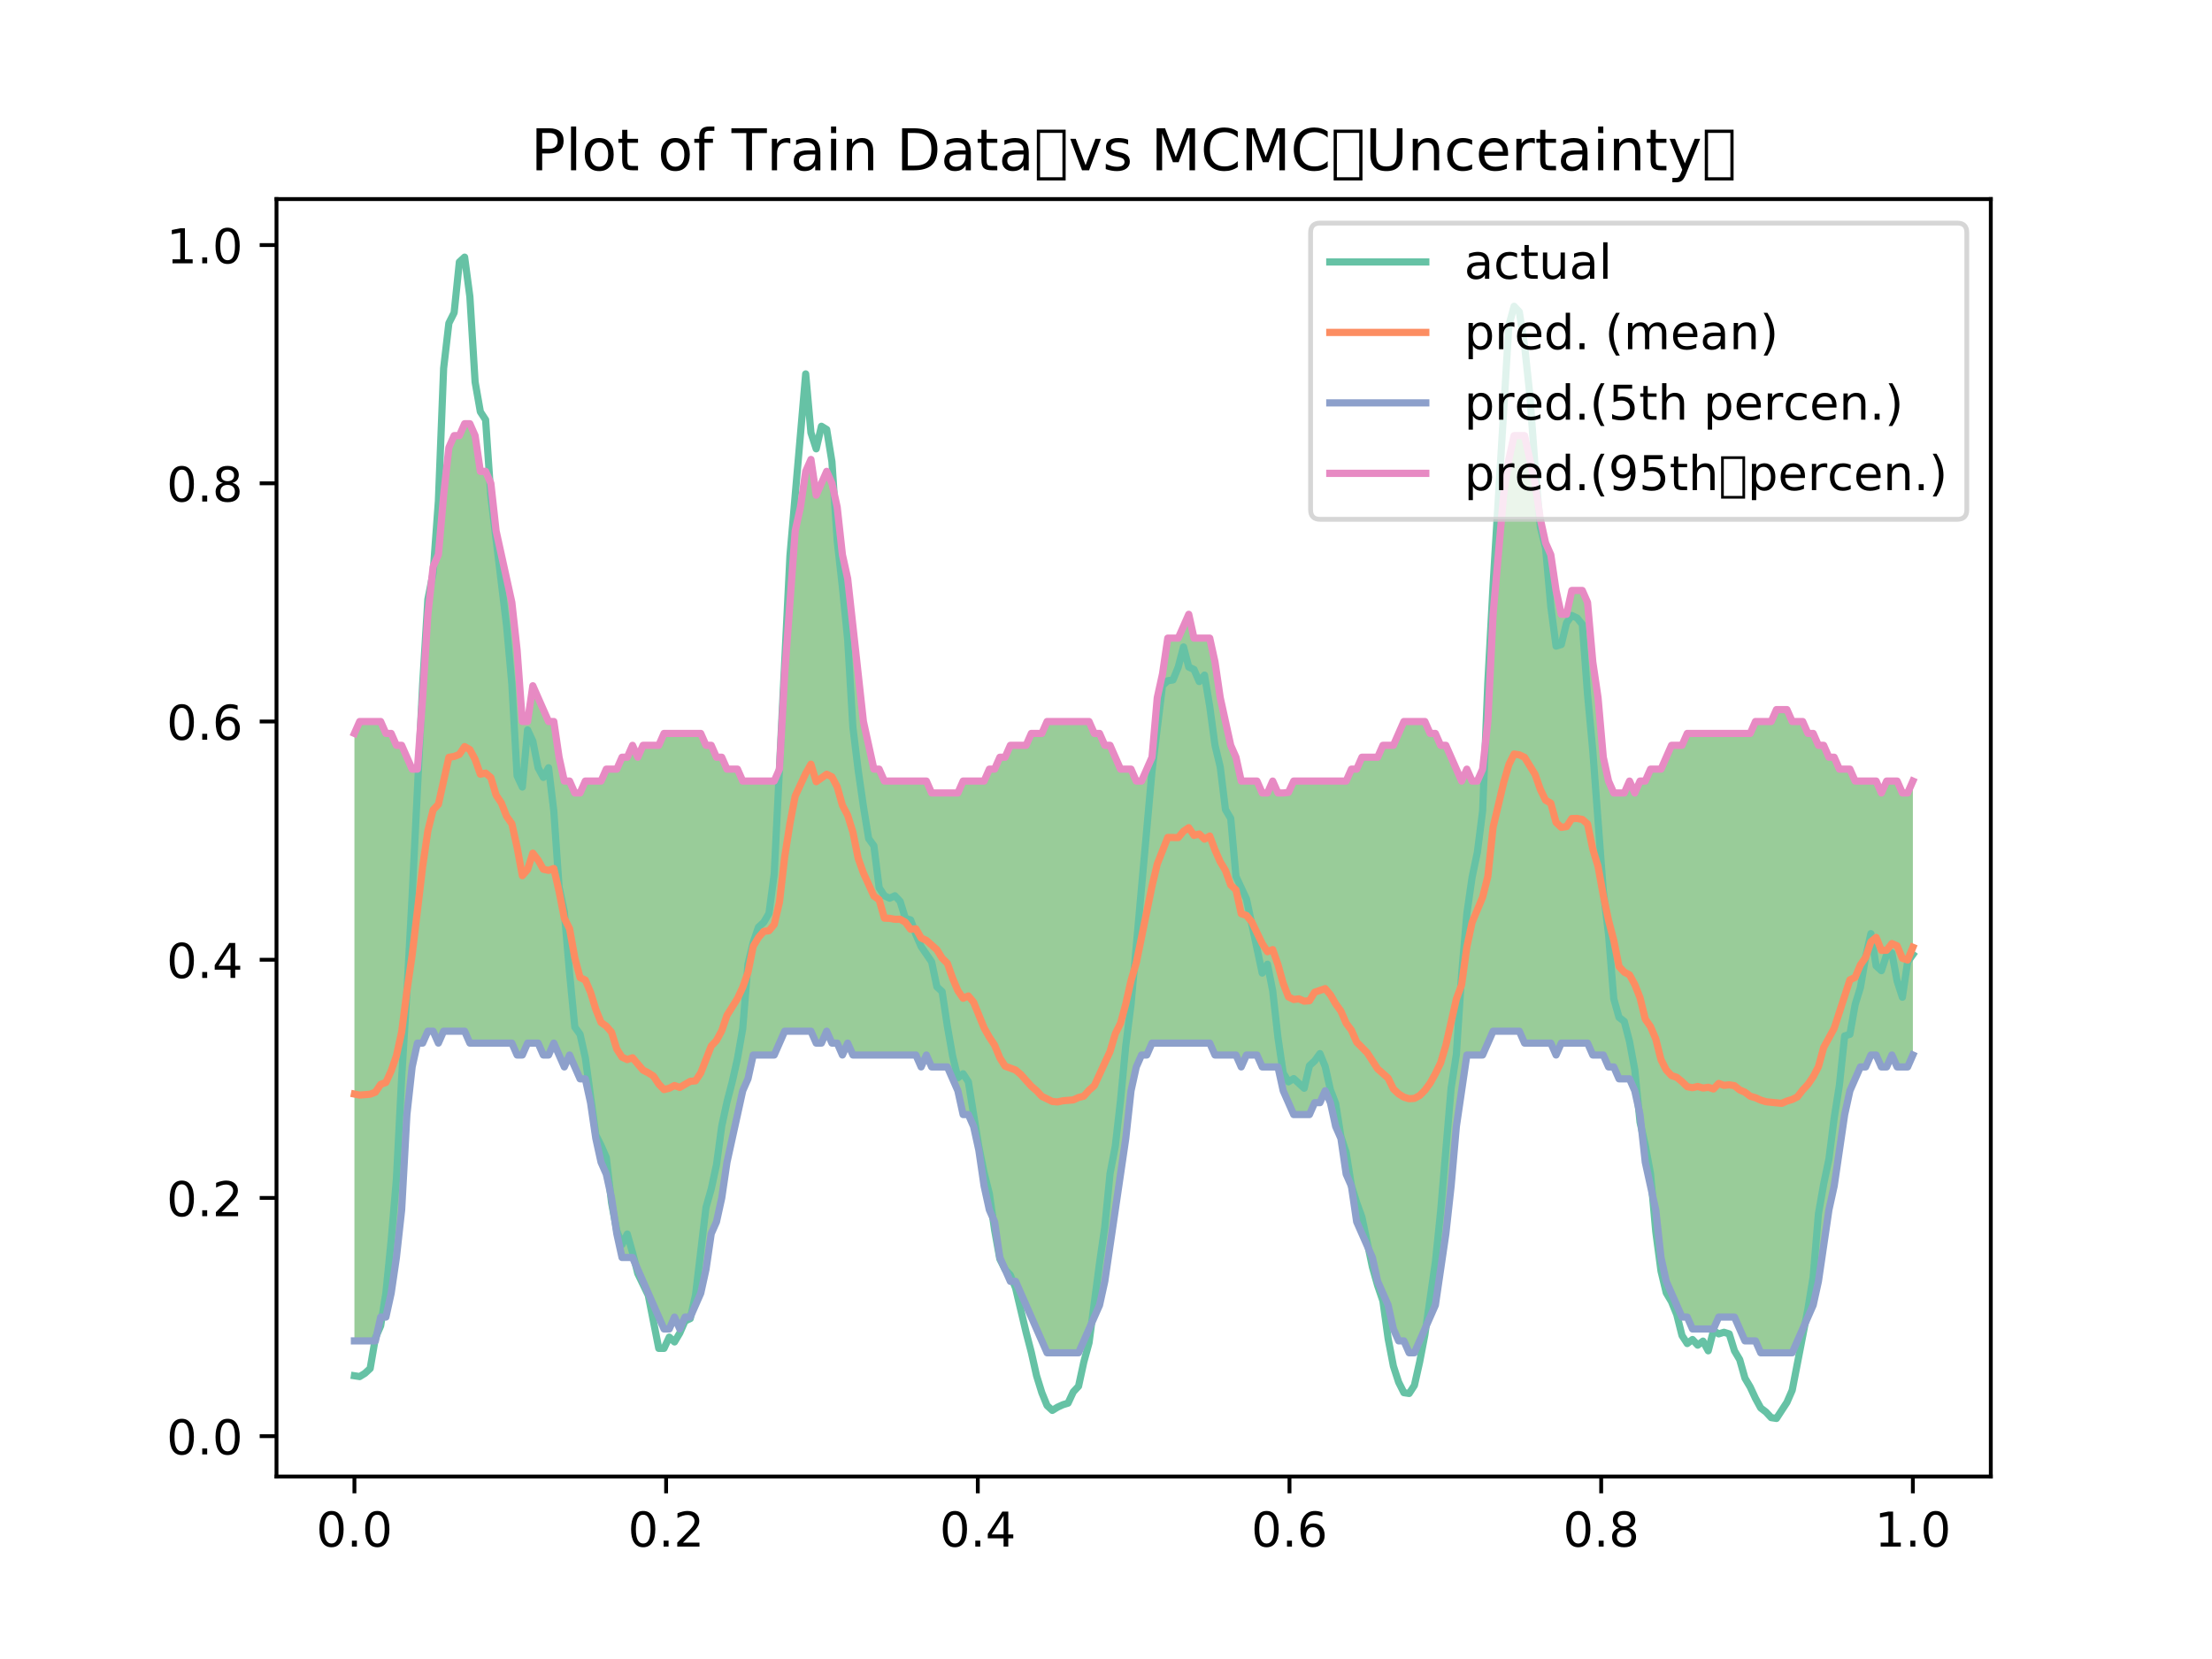 <?xml version="1.0" encoding="utf-8" standalone="no"?>
<!DOCTYPE svg PUBLIC "-//W3C//DTD SVG 1.1//EN"
  "http://www.w3.org/Graphics/SVG/1.1/DTD/svg11.dtd">
<!-- Created with matplotlib (http://matplotlib.org/) -->
<svg height="345.6pt" version="1.1" viewBox="0 0 460.8 345.6" width="460.8pt" xmlns="http://www.w3.org/2000/svg" xmlns:xlink="http://www.w3.org/1999/xlink">
 <defs>
  <style type="text/css">
*{stroke-linecap:butt;stroke-linejoin:round;}
  </style>
 </defs>
 <g id="figure_1">
  <g id="patch_1">
   <path d="M 0 345.6 
L 460.8 345.6 
L 460.8 0 
L 0 0 
z
" style="fill:#ffffff;"/>
  </g>
  <g id="axes_1">
   <g id="patch_2">
    <path d="M 57.6 307.584 
L 414.72 307.584 
L 414.72 41.472 
L 57.6 41.472 
z
" style="fill:#ffffff;"/>
   </g>
   <g id="PolyCollection_1">
    <path clip-path="url(#p6498eb6064)" d="M 73.833 152.784 
L 73.833 279.329 
L 74.926 279.329 
L 76.019 279.329 
L 77.112 279.329 
L 78.205 279.329 
L 79.298 274.366 
L 80.391 274.366 
L 81.485 269.404 
L 82.578 261.96 
L 83.671 252.035 
L 84.764 232.184 
L 85.857 222.259 
L 86.95 217.297 
L 88.043 217.297 
L 89.136 214.816 
L 90.229 214.816 
L 91.323 217.297 
L 92.416 214.816 
L 93.509 214.816 
L 94.602 214.816 
L 95.695 214.816 
L 96.788 214.816 
L 97.881 217.297 
L 98.974 217.297 
L 100.067 217.297 
L 101.161 217.297 
L 102.254 217.297 
L 103.347 217.297 
L 104.44 217.297 
L 105.533 217.297 
L 106.626 217.297 
L 107.719 219.778 
L 108.812 219.778 
L 109.905 217.297 
L 110.999 217.297 
L 112.092 217.297 
L 113.185 219.778 
L 114.278 219.778 
L 115.371 217.297 
L 116.464 219.778 
L 117.557 222.259 
L 118.65 219.778 
L 119.743 222.259 
L 120.837 224.741 
L 121.93 224.741 
L 123.023 229.703 
L 124.116 237.147 
L 125.209 242.11 
L 126.302 244.591 
L 127.395 249.553 
L 128.488 256.997 
L 129.581 261.96 
L 130.675 261.96 
L 131.768 261.96 
L 132.861 264.441 
L 133.954 266.922 
L 135.047 269.404 
L 136.14 271.885 
L 137.233 274.366 
L 138.326 276.847 
L 139.42 276.847 
L 140.513 274.366 
L 141.606 276.847 
L 142.699 274.366 
L 143.792 274.366 
L 144.885 271.885 
L 145.978 269.404 
L 147.071 264.441 
L 148.164 256.997 
L 149.258 254.516 
L 150.351 249.553 
L 151.444 242.11 
L 152.537 237.147 
L 153.63 232.184 
L 154.723 227.222 
L 155.816 224.741 
L 156.909 219.778 
L 158.002 219.778 
L 159.096 219.778 
L 160.189 219.778 
L 161.282 219.778 
L 162.375 217.297 
L 163.468 214.816 
L 164.561 214.816 
L 165.654 214.816 
L 166.747 214.816 
L 167.84 214.816 
L 168.934 214.816 
L 170.027 217.297 
L 171.12 217.297 
L 172.213 214.816 
L 173.306 217.297 
L 174.399 217.297 
L 175.492 219.778 
L 176.585 217.297 
L 177.678 219.778 
L 178.772 219.778 
L 179.865 219.778 
L 180.958 219.778 
L 182.051 219.778 
L 183.144 219.778 
L 184.237 219.778 
L 185.33 219.778 
L 186.423 219.778 
L 187.516 219.778 
L 188.61 219.778 
L 189.703 219.778 
L 190.796 219.778 
L 191.889 222.259 
L 192.982 219.778 
L 194.075 222.259 
L 195.168 222.259 
L 196.261 222.259 
L 197.354 222.259 
L 198.448 224.741 
L 199.541 227.222 
L 200.634 232.184 
L 201.727 232.184 
L 202.82 234.666 
L 203.913 239.628 
L 205.006 247.072 
L 206.099 252.035 
L 207.193 254.516 
L 208.286 261.96 
L 209.379 264.441 
L 210.472 266.922 
L 211.565 266.922 
L 212.658 269.404 
L 213.751 271.885 
L 214.844 274.366 
L 215.937 276.847 
L 217.031 279.329 
L 218.124 281.81 
L 219.217 281.81 
L 220.31 281.81 
L 221.403 281.81 
L 222.496 281.81 
L 223.589 281.81 
L 224.682 281.81 
L 225.775 279.329 
L 226.869 276.847 
L 227.962 274.366 
L 229.055 271.885 
L 230.148 266.922 
L 231.241 259.478 
L 232.334 252.035 
L 233.427 244.591 
L 234.52 237.147 
L 235.613 227.222 
L 236.707 222.259 
L 237.8 219.778 
L 238.893 219.778 
L 239.986 217.297 
L 241.079 217.297 
L 242.172 217.297 
L 243.265 217.297 
L 244.358 217.297 
L 245.451 217.297 
L 246.545 217.297 
L 247.638 217.297 
L 248.731 217.297 
L 249.824 217.297 
L 250.917 217.297 
L 252.01 217.297 
L 253.103 219.778 
L 254.196 219.778 
L 255.289 219.778 
L 256.383 219.778 
L 257.476 219.778 
L 258.569 222.259 
L 259.662 219.778 
L 260.755 219.778 
L 261.848 219.778 
L 262.941 222.259 
L 264.034 222.259 
L 265.127 222.259 
L 266.221 222.259 
L 267.314 227.222 
L 268.407 229.703 
L 269.5 232.184 
L 270.593 232.184 
L 271.686 232.184 
L 272.779 232.184 
L 273.872 229.703 
L 274.966 229.703 
L 276.059 227.222 
L 277.152 229.703 
L 278.245 234.666 
L 279.338 237.147 
L 280.431 244.591 
L 281.524 247.072 
L 282.617 254.516 
L 283.71 256.997 
L 284.804 259.478 
L 285.897 261.96 
L 286.99 266.922 
L 288.083 269.404 
L 289.176 271.885 
L 290.269 276.847 
L 291.362 279.329 
L 292.455 279.329 
L 293.548 281.81 
L 294.642 281.81 
L 295.735 279.329 
L 296.828 276.847 
L 297.921 274.366 
L 299.014 271.885 
L 300.107 264.441 
L 301.2 256.997 
L 302.293 247.072 
L 303.386 234.666 
L 304.48 227.222 
L 305.573 219.778 
L 306.666 219.778 
L 307.759 219.778 
L 308.852 219.778 
L 309.945 217.297 
L 311.038 214.816 
L 312.131 214.816 
L 313.224 214.816 
L 314.318 214.816 
L 315.411 214.816 
L 316.504 214.816 
L 317.597 217.297 
L 318.69 217.297 
L 319.783 217.297 
L 320.876 217.297 
L 321.969 217.297 
L 323.062 217.297 
L 324.156 219.778 
L 325.249 217.297 
L 326.342 217.297 
L 327.435 217.297 
L 328.528 217.297 
L 329.621 217.297 
L 330.714 217.297 
L 331.807 219.778 
L 332.9 219.778 
L 333.994 219.778 
L 335.087 222.259 
L 336.18 222.259 
L 337.273 224.741 
L 338.366 224.741 
L 339.459 224.741 
L 340.552 227.222 
L 341.645 232.184 
L 342.739 242.11 
L 343.832 247.072 
L 344.925 252.035 
L 346.018 261.96 
L 347.111 266.922 
L 348.204 269.404 
L 349.297 271.885 
L 350.39 274.366 
L 351.483 274.366 
L 352.577 276.847 
L 353.67 276.847 
L 354.763 276.847 
L 355.856 276.847 
L 356.949 276.847 
L 358.042 274.366 
L 359.135 274.366 
L 360.228 274.366 
L 361.321 274.366 
L 362.415 276.847 
L 363.508 279.329 
L 364.601 279.329 
L 365.694 279.329 
L 366.787 281.81 
L 367.88 281.81 
L 368.973 281.81 
L 370.066 281.81 
L 371.159 281.81 
L 372.253 281.81 
L 373.346 281.81 
L 374.439 279.329 
L 375.532 276.847 
L 376.625 274.366 
L 377.718 271.885 
L 378.811 266.922 
L 379.904 259.478 
L 380.997 252.035 
L 382.091 247.072 
L 383.184 239.628 
L 384.277 232.184 
L 385.37 227.222 
L 386.463 224.741 
L 387.556 222.259 
L 388.649 222.259 
L 389.742 219.778 
L 390.835 219.778 
L 391.929 222.259 
L 393.022 222.259 
L 394.115 219.778 
L 395.208 222.259 
L 396.301 222.259 
L 397.394 222.259 
L 398.487 219.778 
L 398.487 162.709 
L 398.487 162.709 
L 397.394 165.19 
L 396.301 165.19 
L 395.208 162.709 
L 394.115 162.709 
L 393.022 162.709 
L 391.929 165.19 
L 390.835 162.709 
L 389.742 162.709 
L 388.649 162.709 
L 387.556 162.709 
L 386.463 162.709 
L 385.37 160.228 
L 384.277 160.228 
L 383.184 160.228 
L 382.091 157.746 
L 380.997 157.746 
L 379.904 155.265 
L 378.811 155.265 
L 377.718 152.784 
L 376.625 152.784 
L 375.532 150.302 
L 374.439 150.302 
L 373.346 150.302 
L 372.253 147.821 
L 371.159 147.821 
L 370.066 147.821 
L 368.973 150.302 
L 367.88 150.302 
L 366.787 150.302 
L 365.694 150.302 
L 364.601 152.784 
L 363.508 152.784 
L 362.415 152.784 
L 361.321 152.784 
L 360.228 152.784 
L 359.135 152.784 
L 358.042 152.784 
L 356.949 152.784 
L 355.856 152.784 
L 354.763 152.784 
L 353.67 152.784 
L 352.577 152.784 
L 351.483 152.784 
L 350.39 155.265 
L 349.297 155.265 
L 348.204 155.265 
L 347.111 157.746 
L 346.018 160.228 
L 344.925 160.228 
L 343.832 160.228 
L 342.739 162.709 
L 341.645 162.709 
L 340.552 165.19 
L 339.459 162.709 
L 338.366 165.19 
L 337.273 165.19 
L 336.18 165.19 
L 335.087 162.709 
L 333.994 157.746 
L 332.9 145.34 
L 331.807 137.896 
L 330.714 125.49 
L 329.621 123.008 
L 328.528 123.008 
L 327.435 123.008 
L 326.342 127.971 
L 325.249 127.971 
L 324.156 123.008 
L 323.062 115.565 
L 321.969 113.083 
L 320.876 108.121 
L 319.783 100.677 
L 318.69 95.714 
L 317.597 90.752 
L 316.504 90.752 
L 315.411 90.752 
L 314.318 95.714 
L 313.224 103.158 
L 312.131 115.565 
L 311.038 127.971 
L 309.945 150.302 
L 308.852 160.228 
L 307.759 162.709 
L 306.666 162.709 
L 305.573 160.228 
L 304.48 162.709 
L 303.386 160.228 
L 302.293 157.746 
L 301.2 155.265 
L 300.107 155.265 
L 299.014 152.784 
L 297.921 152.784 
L 296.828 150.302 
L 295.735 150.302 
L 294.642 150.302 
L 293.548 150.302 
L 292.455 150.302 
L 291.362 152.784 
L 290.269 155.265 
L 289.176 155.265 
L 288.083 155.265 
L 286.99 157.746 
L 285.897 157.746 
L 284.804 157.746 
L 283.71 157.746 
L 282.617 160.228 
L 281.524 160.228 
L 280.431 162.709 
L 279.338 162.709 
L 278.245 162.709 
L 277.152 162.709 
L 276.059 162.709 
L 274.966 162.709 
L 273.872 162.709 
L 272.779 162.709 
L 271.686 162.709 
L 270.593 162.709 
L 269.5 162.709 
L 268.407 165.066 
L 267.314 165.19 
L 266.221 165.19 
L 265.127 162.709 
L 264.034 165.19 
L 262.941 165.19 
L 261.848 162.709 
L 260.755 162.709 
L 259.662 162.709 
L 258.569 162.709 
L 257.476 157.746 
L 256.383 155.265 
L 255.289 150.302 
L 254.196 145.34 
L 253.103 137.896 
L 252.01 132.934 
L 250.917 132.934 
L 249.824 132.934 
L 248.731 132.934 
L 247.638 127.971 
L 246.545 130.452 
L 245.451 132.934 
L 244.358 132.934 
L 243.265 132.934 
L 242.172 140.377 
L 241.079 145.34 
L 239.986 157.746 
L 238.893 160.228 
L 237.8 162.709 
L 236.707 162.709 
L 235.613 160.228 
L 234.52 160.228 
L 233.427 160.228 
L 232.334 157.746 
L 231.241 155.265 
L 230.148 155.265 
L 229.055 152.784 
L 227.962 152.784 
L 226.869 150.302 
L 225.775 150.302 
L 224.682 150.302 
L 223.589 150.302 
L 222.496 150.302 
L 221.403 150.302 
L 220.31 150.302 
L 219.217 150.302 
L 218.124 150.302 
L 217.031 152.784 
L 215.937 152.784 
L 214.844 152.784 
L 213.751 155.265 
L 212.658 155.265 
L 211.565 155.265 
L 210.472 155.265 
L 209.379 157.746 
L 208.286 157.746 
L 207.193 160.228 
L 206.099 160.228 
L 205.006 162.709 
L 203.913 162.709 
L 202.82 162.709 
L 201.727 162.709 
L 200.634 162.709 
L 199.541 165.19 
L 198.448 165.19 
L 197.354 165.19 
L 196.261 165.19 
L 195.168 165.19 
L 194.075 165.19 
L 192.982 162.709 
L 191.889 162.709 
L 190.796 162.709 
L 189.703 162.709 
L 188.61 162.709 
L 187.516 162.709 
L 186.423 162.709 
L 185.33 162.709 
L 184.237 162.709 
L 183.144 160.228 
L 182.051 160.228 
L 180.958 155.265 
L 179.865 150.302 
L 178.772 140.377 
L 177.678 130.452 
L 176.585 120.527 
L 175.492 115.565 
L 174.399 105.64 
L 173.306 100.677 
L 172.213 98.196 
L 171.12 100.677 
L 170.027 103.158 
L 168.934 95.714 
L 167.84 98.196 
L 166.747 105.64 
L 165.654 110.602 
L 164.561 125.49 
L 163.468 140.377 
L 162.375 160.228 
L 161.282 162.709 
L 160.189 162.709 
L 159.096 162.709 
L 158.002 162.709 
L 156.909 162.709 
L 155.816 162.709 
L 154.723 162.709 
L 153.63 160.228 
L 152.537 160.228 
L 151.444 160.228 
L 150.351 157.746 
L 149.258 157.746 
L 148.164 155.265 
L 147.071 155.265 
L 145.978 152.784 
L 144.885 152.784 
L 143.792 152.784 
L 142.699 152.784 
L 141.606 152.784 
L 140.513 152.784 
L 139.42 152.784 
L 138.326 152.784 
L 137.233 155.265 
L 136.14 155.265 
L 135.047 155.265 
L 133.954 155.265 
L 132.861 157.746 
L 131.768 155.265 
L 130.675 157.746 
L 129.581 157.746 
L 128.488 160.228 
L 127.395 160.228 
L 126.302 160.228 
L 125.209 162.709 
L 124.116 162.709 
L 123.023 162.709 
L 121.93 162.709 
L 120.837 165.19 
L 119.743 165.19 
L 118.65 162.709 
L 117.557 162.709 
L 116.464 157.746 
L 115.371 150.302 
L 114.278 150.302 
L 113.185 147.821 
L 112.092 145.34 
L 110.999 142.859 
L 109.905 150.302 
L 108.812 150.302 
L 107.719 135.415 
L 106.626 125.49 
L 105.533 120.527 
L 104.44 115.565 
L 103.347 110.602 
L 102.254 100.677 
L 101.161 98.196 
L 100.067 98.196 
L 98.974 90.752 
L 97.881 88.271 
L 96.788 88.271 
L 95.695 90.752 
L 94.602 90.752 
L 93.509 93.233 
L 92.416 103.158 
L 91.323 115.565 
L 90.229 118.046 
L 89.136 127.971 
L 88.043 145.34 
L 86.95 160.228 
L 85.857 160.228 
L 84.764 157.746 
L 83.671 155.265 
L 82.578 155.265 
L 81.485 152.784 
L 80.391 152.784 
L 79.298 150.302 
L 78.205 150.302 
L 77.112 150.302 
L 76.019 150.302 
L 74.926 150.302 
L 73.833 152.784 
z
" style="fill:#008000;fill-opacity:0.4;"/>
   </g>
   <g id="matplotlib.axis_1">
    <g id="xtick_1">
     <g id="line2d_1">
      <defs>
       <path d="M 0 0 
L 0 3.5 
" id="m3d737346c8" style="stroke:#000000;stroke-width:0.8;"/>
      </defs>
      <g>
       <use style="stroke:#000000;stroke-width:0.8;" x="73.833" xlink:href="#m3d737346c8" y="307.584"/>
      </g>
     </g>
     <g id="text_1">
      <!-- 0.0 -->
      <defs>
       <path d="M 31.781 66.406 
Q 24.172 66.406 20.328 58.906 
Q 16.5 51.422 16.5 36.375 
Q 16.5 21.391 20.328 13.891 
Q 24.172 6.391 31.781 6.391 
Q 39.453 6.391 43.281 13.891 
Q 47.125 21.391 47.125 36.375 
Q 47.125 51.422 43.281 58.906 
Q 39.453 66.406 31.781 66.406 
z
M 31.781 74.219 
Q 44.047 74.219 50.516 64.516 
Q 56.984 54.828 56.984 36.375 
Q 56.984 17.969 50.516 8.266 
Q 44.047 -1.422 31.781 -1.422 
Q 19.531 -1.422 13.062 8.266 
Q 6.594 17.969 6.594 36.375 
Q 6.594 54.828 13.062 64.516 
Q 19.531 74.219 31.781 74.219 
z
" id="DejaVuSans-30"/>
       <path d="M 10.688 12.406 
L 21 12.406 
L 21 0 
L 10.688 0 
z
" id="DejaVuSans-2e"/>
      </defs>
      <g transform="translate(65.881 322.182)scale(0.1 -0.1)">
       <use xlink:href="#DejaVuSans-30"/>
       <use x="63.623" xlink:href="#DejaVuSans-2e"/>
       <use x="95.41" xlink:href="#DejaVuSans-30"/>
      </g>
     </g>
    </g>
    <g id="xtick_2">
     <g id="line2d_2">
      <g>
       <use style="stroke:#000000;stroke-width:0.8;" x="138.764" xlink:href="#m3d737346c8" y="307.584"/>
      </g>
     </g>
     <g id="text_2">
      <!-- 0.2 -->
      <defs>
       <path d="M 19.188 8.297 
L 53.609 8.297 
L 53.609 0 
L 7.328 0 
L 7.328 8.297 
Q 12.938 14.109 22.625 23.891 
Q 32.328 33.688 34.812 36.531 
Q 39.547 41.844 41.422 45.531 
Q 43.312 49.219 43.312 52.781 
Q 43.312 58.594 39.234 62.25 
Q 35.156 65.922 28.609 65.922 
Q 23.969 65.922 18.812 64.312 
Q 13.672 62.703 7.812 59.422 
L 7.812 69.391 
Q 13.766 71.781 18.938 73 
Q 24.125 74.219 28.422 74.219 
Q 39.75 74.219 46.484 68.547 
Q 53.219 62.891 53.219 53.422 
Q 53.219 48.922 51.531 44.891 
Q 49.859 40.875 45.406 35.406 
Q 44.188 33.984 37.641 27.219 
Q 31.109 20.453 19.188 8.297 
z
" id="DejaVuSans-32"/>
      </defs>
      <g transform="translate(130.812 322.182)scale(0.1 -0.1)">
       <use xlink:href="#DejaVuSans-30"/>
       <use x="63.623" xlink:href="#DejaVuSans-2e"/>
       <use x="95.41" xlink:href="#DejaVuSans-32"/>
      </g>
     </g>
    </g>
    <g id="xtick_3">
     <g id="line2d_3">
      <g>
       <use style="stroke:#000000;stroke-width:0.8;" x="203.695" xlink:href="#m3d737346c8" y="307.584"/>
      </g>
     </g>
     <g id="text_3">
      <!-- 0.4 -->
      <defs>
       <path d="M 37.797 64.312 
L 12.891 25.391 
L 37.797 25.391 
z
M 35.203 72.906 
L 47.609 72.906 
L 47.609 25.391 
L 58.016 25.391 
L 58.016 17.188 
L 47.609 17.188 
L 47.609 0 
L 37.797 0 
L 37.797 17.188 
L 4.891 17.188 
L 4.891 26.703 
z
" id="DejaVuSans-34"/>
      </defs>
      <g transform="translate(195.743 322.182)scale(0.1 -0.1)">
       <use xlink:href="#DejaVuSans-30"/>
       <use x="63.623" xlink:href="#DejaVuSans-2e"/>
       <use x="95.41" xlink:href="#DejaVuSans-34"/>
      </g>
     </g>
    </g>
    <g id="xtick_4">
     <g id="line2d_4">
      <g>
       <use style="stroke:#000000;stroke-width:0.8;" x="268.625" xlink:href="#m3d737346c8" y="307.584"/>
      </g>
     </g>
     <g id="text_4">
      <!-- 0.6 -->
      <defs>
       <path d="M 33.016 40.375 
Q 26.375 40.375 22.484 35.828 
Q 18.609 31.297 18.609 23.391 
Q 18.609 15.531 22.484 10.953 
Q 26.375 6.391 33.016 6.391 
Q 39.656 6.391 43.531 10.953 
Q 47.406 15.531 47.406 23.391 
Q 47.406 31.297 43.531 35.828 
Q 39.656 40.375 33.016 40.375 
z
M 52.594 71.297 
L 52.594 62.312 
Q 48.875 64.062 45.094 64.984 
Q 41.312 65.922 37.594 65.922 
Q 27.828 65.922 22.672 59.328 
Q 17.531 52.734 16.797 39.406 
Q 19.672 43.656 24.016 45.922 
Q 28.375 48.188 33.594 48.188 
Q 44.578 48.188 50.953 41.516 
Q 57.328 34.859 57.328 23.391 
Q 57.328 12.156 50.688 5.359 
Q 44.047 -1.422 33.016 -1.422 
Q 20.359 -1.422 13.672 8.266 
Q 6.984 17.969 6.984 36.375 
Q 6.984 53.656 15.188 63.938 
Q 23.391 74.219 37.203 74.219 
Q 40.922 74.219 44.703 73.484 
Q 48.484 72.75 52.594 71.297 
z
" id="DejaVuSans-36"/>
      </defs>
      <g transform="translate(260.674 322.182)scale(0.1 -0.1)">
       <use xlink:href="#DejaVuSans-30"/>
       <use x="63.623" xlink:href="#DejaVuSans-2e"/>
       <use x="95.41" xlink:href="#DejaVuSans-36"/>
      </g>
     </g>
    </g>
    <g id="xtick_5">
     <g id="line2d_5">
      <g>
       <use style="stroke:#000000;stroke-width:0.8;" x="333.556" xlink:href="#m3d737346c8" y="307.584"/>
      </g>
     </g>
     <g id="text_5">
      <!-- 0.8 -->
      <defs>
       <path d="M 31.781 34.625 
Q 24.75 34.625 20.719 30.859 
Q 16.703 27.094 16.703 20.516 
Q 16.703 13.922 20.719 10.156 
Q 24.75 6.391 31.781 6.391 
Q 38.812 6.391 42.859 10.172 
Q 46.922 13.969 46.922 20.516 
Q 46.922 27.094 42.891 30.859 
Q 38.875 34.625 31.781 34.625 
z
M 21.922 38.812 
Q 15.578 40.375 12.031 44.719 
Q 8.5 49.078 8.5 55.328 
Q 8.5 64.062 14.719 69.141 
Q 20.953 74.219 31.781 74.219 
Q 42.672 74.219 48.875 69.141 
Q 55.078 64.062 55.078 55.328 
Q 55.078 49.078 51.531 44.719 
Q 48 40.375 41.703 38.812 
Q 48.828 37.156 52.797 32.312 
Q 56.781 27.484 56.781 20.516 
Q 56.781 9.906 50.312 4.234 
Q 43.844 -1.422 31.781 -1.422 
Q 19.734 -1.422 13.25 4.234 
Q 6.781 9.906 6.781 20.516 
Q 6.781 27.484 10.781 32.312 
Q 14.797 37.156 21.922 38.812 
z
M 18.312 54.391 
Q 18.312 48.734 21.844 45.562 
Q 25.391 42.391 31.781 42.391 
Q 38.141 42.391 41.719 45.562 
Q 45.312 48.734 45.312 54.391 
Q 45.312 60.062 41.719 63.234 
Q 38.141 66.406 31.781 66.406 
Q 25.391 66.406 21.844 63.234 
Q 18.312 60.062 18.312 54.391 
z
" id="DejaVuSans-38"/>
      </defs>
      <g transform="translate(325.605 322.182)scale(0.1 -0.1)">
       <use xlink:href="#DejaVuSans-30"/>
       <use x="63.623" xlink:href="#DejaVuSans-2e"/>
       <use x="95.41" xlink:href="#DejaVuSans-38"/>
      </g>
     </g>
    </g>
    <g id="xtick_6">
     <g id="line2d_6">
      <g>
       <use style="stroke:#000000;stroke-width:0.8;" x="398.487" xlink:href="#m3d737346c8" y="307.584"/>
      </g>
     </g>
     <g id="text_6">
      <!-- 1.0 -->
      <defs>
       <path d="M 12.406 8.297 
L 28.516 8.297 
L 28.516 63.922 
L 10.984 60.406 
L 10.984 69.391 
L 28.422 72.906 
L 38.281 72.906 
L 38.281 8.297 
L 54.391 8.297 
L 54.391 0 
L 12.406 0 
z
" id="DejaVuSans-31"/>
      </defs>
      <g transform="translate(390.536 322.182)scale(0.1 -0.1)">
       <use xlink:href="#DejaVuSans-31"/>
       <use x="63.623" xlink:href="#DejaVuSans-2e"/>
       <use x="95.41" xlink:href="#DejaVuSans-30"/>
      </g>
     </g>
    </g>
   </g>
   <g id="matplotlib.axis_2">
    <g id="ytick_1">
     <g id="line2d_7">
      <defs>
       <path d="M 0 0 
L -3.5 0 
" id="mc703d61501" style="stroke:#000000;stroke-width:0.8;"/>
      </defs>
      <g>
       <use style="stroke:#000000;stroke-width:0.8;" x="57.6" xlink:href="#mc703d61501" y="299.179"/>
      </g>
     </g>
     <g id="text_7">
      <!-- 0.0 -->
      <g transform="translate(34.697 302.978)scale(0.1 -0.1)">
       <use xlink:href="#DejaVuSans-30"/>
       <use x="63.623" xlink:href="#DejaVuSans-2e"/>
       <use x="95.41" xlink:href="#DejaVuSans-30"/>
      </g>
     </g>
    </g>
    <g id="ytick_2">
     <g id="line2d_8">
      <g>
       <use style="stroke:#000000;stroke-width:0.8;" x="57.6" xlink:href="#mc703d61501" y="249.553"/>
      </g>
     </g>
     <g id="text_8">
      <!-- 0.2 -->
      <g transform="translate(34.697 253.353)scale(0.1 -0.1)">
       <use xlink:href="#DejaVuSans-30"/>
       <use x="63.623" xlink:href="#DejaVuSans-2e"/>
       <use x="95.41" xlink:href="#DejaVuSans-32"/>
      </g>
     </g>
    </g>
    <g id="ytick_3">
     <g id="line2d_9">
      <g>
       <use style="stroke:#000000;stroke-width:0.8;" x="57.6" xlink:href="#mc703d61501" y="199.928"/>
      </g>
     </g>
     <g id="text_9">
      <!-- 0.4 -->
      <g transform="translate(34.697 203.727)scale(0.1 -0.1)">
       <use xlink:href="#DejaVuSans-30"/>
       <use x="63.623" xlink:href="#DejaVuSans-2e"/>
       <use x="95.41" xlink:href="#DejaVuSans-34"/>
      </g>
     </g>
    </g>
    <g id="ytick_4">
     <g id="line2d_10">
      <g>
       <use style="stroke:#000000;stroke-width:0.8;" x="57.6" xlink:href="#mc703d61501" y="150.302"/>
      </g>
     </g>
     <g id="text_10">
      <!-- 0.6 -->
      <g transform="translate(34.697 154.102)scale(0.1 -0.1)">
       <use xlink:href="#DejaVuSans-30"/>
       <use x="63.623" xlink:href="#DejaVuSans-2e"/>
       <use x="95.41" xlink:href="#DejaVuSans-36"/>
      </g>
     </g>
    </g>
    <g id="ytick_5">
     <g id="line2d_11">
      <g>
       <use style="stroke:#000000;stroke-width:0.8;" x="57.6" xlink:href="#mc703d61501" y="100.677"/>
      </g>
     </g>
     <g id="text_11">
      <!-- 0.8 -->
      <g transform="translate(34.697 104.476)scale(0.1 -0.1)">
       <use xlink:href="#DejaVuSans-30"/>
       <use x="63.623" xlink:href="#DejaVuSans-2e"/>
       <use x="95.41" xlink:href="#DejaVuSans-38"/>
      </g>
     </g>
    </g>
    <g id="ytick_6">
     <g id="line2d_12">
      <g>
       <use style="stroke:#000000;stroke-width:0.8;" x="57.6" xlink:href="#mc703d61501" y="51.051"/>
      </g>
     </g>
     <g id="text_12">
      <!-- 1.0 -->
      <g transform="translate(34.697 54.851)scale(0.1 -0.1)">
       <use xlink:href="#DejaVuSans-31"/>
       <use x="63.623" xlink:href="#DejaVuSans-2e"/>
       <use x="95.41" xlink:href="#DejaVuSans-30"/>
      </g>
     </g>
    </g>
   </g>
   <g id="line2d_13">
    <path clip-path="url(#p6498eb6064)" d="M 73.833 286.596 
L 74.926 286.764 
L 76.019 286.093 
L 77.112 285.086 
L 78.205 278.711 
L 79.298 276.195 
L 80.391 269.316 
L 81.485 258.412 
L 82.578 245.661 
L 83.671 224.523 
L 84.764 206.739 
L 85.857 186.607 
L 88.043 142.652 
L 89.136 124.869 
L 90.229 119.333 
L 91.323 104.401 
L 92.416 76.72 
L 93.509 67.325 
L 94.602 65.144 
L 95.695 54.575 
L 96.788 53.568 
L 97.881 61.788 
L 98.974 79.572 
L 100.067 85.779 
L 101.161 87.457 
L 102.254 103.395 
L 105.533 130.405 
L 106.626 142.484 
L 107.719 161.61 
L 108.812 163.959 
L 109.905 152.047 
L 110.999 154.396 
L 112.092 159.932 
L 113.185 161.946 
L 114.278 159.932 
L 115.371 168.992 
L 116.464 184.762 
L 117.557 189.963 
L 118.65 202.713 
L 119.743 213.953 
L 120.837 215.463 
L 121.93 220.328 
L 124.116 236.434 
L 125.209 238.615 
L 126.302 241.131 
L 127.395 250.527 
L 128.488 256.398 
L 129.581 259.25 
L 130.675 257.069 
L 131.768 260.928 
L 132.861 265.29 
L 135.047 269.82 
L 137.233 280.892 
L 138.326 280.892 
L 139.42 278.544 
L 140.513 279.55 
L 141.606 277.705 
L 142.699 275.188 
L 143.792 274.685 
L 144.885 269.82 
L 147.071 251.533 
L 148.164 247.674 
L 149.258 242.641 
L 150.351 234.589 
L 151.444 229.556 
L 152.537 225.361 
L 153.63 220.496 
L 154.723 214.289 
L 155.816 200.867 
L 156.909 196.338 
L 158.002 193.15 
L 159.096 192.143 
L 160.189 190.298 
L 161.282 182.077 
L 164.561 115.81 
L 167.84 77.894 
L 168.934 90.141 
L 170.027 93.497 
L 171.12 88.799 
L 172.213 89.47 
L 173.306 96.181 
L 174.399 112.622 
L 175.492 122.352 
L 176.585 133.257 
L 177.678 151.544 
L 178.772 160.435 
L 179.865 167.985 
L 180.958 174.696 
L 182.051 176.206 
L 183.144 184.93 
L 184.237 186.607 
L 185.33 187.11 
L 186.423 186.607 
L 187.516 187.782 
L 188.61 191.305 
L 189.703 191.64 
L 190.796 194.66 
L 191.889 197.176 
L 194.075 200.364 
L 195.168 205.565 
L 196.261 206.572 
L 197.354 213.786 
L 198.448 219.993 
L 199.541 224.523 
L 200.634 223.684 
L 201.727 225.361 
L 203.913 238.95 
L 205.006 244.319 
L 206.099 248.681 
L 207.193 256.231 
L 208.286 262.27 
L 209.379 264.451 
L 210.472 265.625 
L 211.565 268.31 
L 213.751 277.537 
L 214.844 281.731 
L 215.937 286.596 
L 217.031 290.119 
L 218.124 292.804 
L 219.217 293.81 
L 220.31 293.139 
L 221.403 292.636 
L 222.496 292.3 
L 223.589 289.952 
L 224.682 288.777 
L 225.775 283.744 
L 226.869 279.718 
L 229.055 263.109 
L 230.148 255.56 
L 231.241 244.487 
L 232.334 238.783 
L 233.427 229.22 
L 234.52 217.812 
L 235.613 209.256 
L 239.986 160.603 
L 242.172 142.82 
L 243.265 141.814 
L 244.358 141.646 
L 245.451 138.961 
L 246.545 134.767 
L 247.638 138.961 
L 248.731 139.465 
L 249.824 141.981 
L 250.917 140.639 
L 252.01 147.182 
L 253.103 155.235 
L 254.196 159.765 
L 255.289 168.656 
L 256.383 170.502 
L 257.476 182.581 
L 259.662 187.278 
L 262.941 202.713 
L 264.034 200.867 
L 265.127 206.404 
L 266.221 216.134 
L 267.314 223.516 
L 268.407 225.361 
L 269.5 224.69 
L 271.686 226.704 
L 272.779 222.006 
L 273.872 220.999 
L 274.966 219.49 
L 276.059 222.174 
L 277.152 227.039 
L 278.245 229.891 
L 279.338 236.77 
L 280.431 240.125 
L 281.524 247.003 
L 282.617 250.527 
L 283.71 253.546 
L 285.897 263.948 
L 286.99 267.806 
L 288.083 270.994 
L 289.176 278.879 
L 290.269 284.583 
L 291.362 287.938 
L 292.455 290.119 
L 293.548 290.287 
L 294.642 288.61 
L 295.735 283.744 
L 296.828 278.04 
L 299.014 262.941 
L 300.107 252.372 
L 302.293 226.704 
L 303.386 219.657 
L 304.48 203.048 
L 305.573 190.298 
L 306.666 182.749 
L 307.759 177.548 
L 308.852 168.992 
L 309.945 142.149 
L 311.038 121.849 
L 314.318 67.828 
L 315.411 63.802 
L 316.504 64.976 
L 317.597 72.022 
L 318.69 82.256 
L 319.783 97.187 
L 320.876 109.77 
L 321.969 114.132 
L 323.062 126.379 
L 324.156 134.599 
L 325.249 134.264 
L 326.342 129.734 
L 327.435 128.224 
L 328.528 128.728 
L 329.621 130.07 
L 330.714 144.665 
L 331.807 156.409 
L 333.994 185.601 
L 335.087 194.66 
L 336.18 208.081 
L 337.273 211.94 
L 338.366 212.779 
L 339.459 216.973 
L 340.552 222.845 
L 341.645 233.75 
L 342.739 238.615 
L 343.832 244.487 
L 344.925 256.566 
L 346.018 264.787 
L 347.111 269.316 
L 348.204 271.162 
L 349.297 273.846 
L 350.39 278.208 
L 351.483 279.886 
L 352.577 279.047 
L 353.67 280.221 
L 354.763 279.382 
L 355.856 281.396 
L 356.949 277.201 
L 358.042 277.872 
L 359.135 277.537 
L 360.228 277.872 
L 361.321 281.396 
L 362.415 283.241 
L 363.508 287.1 
L 364.601 288.945 
L 365.694 291.294 
L 366.787 293.307 
L 367.88 294.146 
L 368.973 295.32 
L 370.066 295.488 
L 372.253 292.133 
L 373.346 289.616 
L 376.625 272.672 
L 377.718 265.961 
L 378.811 252.875 
L 379.904 246.668 
L 380.997 241.467 
L 382.091 232.911 
L 383.184 226.032 
L 384.277 215.799 
L 385.37 215.463 
L 386.463 209.256 
L 387.556 205.733 
L 388.649 199.357 
L 389.742 194.492 
L 390.835 201.203 
L 391.929 202.209 
L 393.022 198.854 
L 394.115 198.519 
L 395.208 204.39 
L 396.301 207.746 
L 397.394 200.364 
L 398.487 198.854 
L 398.487 198.854 
" style="fill:none;stroke:#66c2a5;stroke-linecap:square;stroke-width:1.5;"/>
   </g>
   <g id="line2d_14">
    <path clip-path="url(#p6498eb6064)" d="M 73.833 227.91 
L 74.926 228.126 
L 77.112 227.944 
L 78.205 227.515 
L 79.298 225.903 
L 80.391 225.497 
L 81.485 223.083 
L 82.578 219.967 
L 83.671 214.996 
L 84.764 206.458 
L 85.857 198.961 
L 88.043 180.548 
L 89.136 173.049 
L 90.229 168.717 
L 91.323 167.556 
L 93.509 157.764 
L 94.602 157.587 
L 95.695 157.154 
L 96.788 155.529 
L 97.881 156.157 
L 98.974 158.185 
L 100.067 161.278 
L 101.161 161.048 
L 102.254 161.974 
L 103.347 165.637 
L 104.44 167.269 
L 105.533 170.057 
L 106.626 171.594 
L 107.719 176.497 
L 108.812 182.416 
L 109.905 181.148 
L 110.999 177.732 
L 112.092 179.145 
L 113.185 181.082 
L 114.278 181.317 
L 115.371 180.926 
L 116.464 185.677 
L 117.557 191.283 
L 118.65 193.456 
L 119.743 199.545 
L 120.837 203.645 
L 121.93 204.165 
L 123.023 206.718 
L 124.116 210.26 
L 125.209 212.994 
L 126.302 213.762 
L 127.395 215.027 
L 128.488 218.544 
L 129.581 220.223 
L 130.675 220.732 
L 131.768 220.352 
L 133.954 222.928 
L 135.047 223.484 
L 136.14 224.185 
L 137.233 225.836 
L 138.326 226.978 
L 139.42 226.7 
L 140.513 226.133 
L 141.606 226.535 
L 143.792 225.257 
L 144.885 225.16 
L 145.978 223.514 
L 148.164 217.917 
L 149.258 216.75 
L 150.351 214.722 
L 151.444 211.51 
L 153.63 208.017 
L 154.723 205.674 
L 155.816 202.579 
L 156.909 197.136 
L 158.002 195.298 
L 159.096 194.036 
L 160.189 193.89 
L 161.282 192.591 
L 162.375 187.937 
L 163.468 178.476 
L 164.561 171.557 
L 165.654 165.828 
L 167.84 161.121 
L 168.934 159.196 
L 170.027 162.843 
L 172.213 161.287 
L 173.306 161.833 
L 174.399 163.897 
L 175.492 167.774 
L 176.585 169.834 
L 177.678 173.362 
L 178.772 178.793 
L 179.865 181.86 
L 182.051 186.667 
L 183.144 187.436 
L 184.237 191.264 
L 185.33 191.308 
L 186.423 191.505 
L 187.516 191.498 
L 188.61 192.114 
L 189.703 193.582 
L 190.796 193.496 
L 191.889 195.403 
L 192.982 195.897 
L 195.168 197.84 
L 196.261 199.601 
L 197.354 200.679 
L 198.448 203.768 
L 199.541 206.372 
L 200.634 207.958 
L 201.727 207.475 
L 202.82 208.773 
L 205.006 214.134 
L 206.099 216.064 
L 207.193 217.714 
L 208.286 220.371 
L 209.379 222.103 
L 211.565 222.905 
L 212.658 223.836 
L 214.844 226.28 
L 215.937 227.21 
L 217.031 228.387 
L 219.217 229.453 
L 220.31 229.553 
L 221.403 229.316 
L 223.589 229.131 
L 224.682 228.625 
L 225.775 228.354 
L 226.869 227.109 
L 227.962 226.172 
L 231.241 219.053 
L 232.334 215.351 
L 233.427 213.156 
L 234.52 209.137 
L 235.613 204.268 
L 236.707 200.587 
L 239.986 184.577 
L 241.079 179.993 
L 243.265 174.456 
L 245.451 174.483 
L 246.545 173.17 
L 247.638 172.42 
L 248.731 174.025 
L 249.824 173.741 
L 250.917 174.812 
L 252.01 174.161 
L 253.103 177.061 
L 254.196 179.531 
L 255.289 181.337 
L 256.383 184.363 
L 257.476 185.371 
L 258.569 190.338 
L 259.662 190.696 
L 260.755 192.034 
L 262.941 196.566 
L 264.034 198.255 
L 265.127 197.815 
L 266.221 200.926 
L 267.314 204.854 
L 268.407 207.664 
L 269.5 208.212 
L 270.593 208.08 
L 271.686 208.567 
L 272.779 208.474 
L 273.872 206.692 
L 276.059 205.949 
L 277.152 207.236 
L 278.245 209.12 
L 279.338 210.638 
L 280.431 213.157 
L 281.524 214.603 
L 282.617 217.082 
L 284.804 219.303 
L 286.99 222.661 
L 289.176 224.597 
L 290.269 226.847 
L 291.362 227.881 
L 292.455 228.554 
L 293.548 228.887 
L 294.642 228.81 
L 295.735 228.233 
L 296.828 227.135 
L 297.921 225.64 
L 299.014 223.671 
L 300.107 221.427 
L 301.2 217.749 
L 303.386 208.116 
L 304.48 205.15 
L 305.573 197.259 
L 306.666 192.132 
L 308.852 186.916 
L 309.945 182.568 
L 311.038 172.332 
L 313.224 163.092 
L 314.318 159.292 
L 315.411 157.081 
L 316.504 157.247 
L 317.597 157.766 
L 319.783 161.31 
L 320.876 164.436 
L 321.969 166.695 
L 323.062 167.324 
L 324.156 171.325 
L 325.249 172.358 
L 326.342 172.193 
L 327.435 170.521 
L 328.528 170.497 
L 329.621 170.698 
L 330.714 171.651 
L 331.807 176.871 
L 332.9 180.469 
L 333.994 186.524 
L 335.087 191.717 
L 336.18 195.892 
L 337.273 201.342 
L 338.366 202.511 
L 339.459 203.085 
L 340.552 205.07 
L 341.645 207.836 
L 342.739 212.303 
L 343.832 213.87 
L 344.925 216.418 
L 346.018 220.748 
L 347.111 222.897 
L 348.204 224.066 
L 349.297 224.422 
L 350.39 225.321 
L 351.483 226.375 
L 352.577 226.592 
L 353.67 226.329 
L 354.763 226.658 
L 355.856 226.496 
L 356.949 226.851 
L 358.042 225.701 
L 359.135 226.105 
L 360.228 225.99 
L 361.321 226.167 
L 362.415 227.055 
L 363.508 227.52 
L 364.601 228.36 
L 365.694 228.677 
L 366.787 229.171 
L 367.88 229.514 
L 371.159 229.845 
L 372.253 229.375 
L 373.346 229.042 
L 374.439 228.496 
L 375.532 227.077 
L 376.625 225.906 
L 377.718 224.307 
L 378.811 222.221 
L 379.904 218.214 
L 382.091 214.214 
L 385.37 204.123 
L 386.463 203.6 
L 387.556 201.013 
L 388.649 199.439 
L 389.742 196.197 
L 390.835 195.282 
L 391.929 197.98 
L 393.022 197.953 
L 394.115 196.563 
L 395.208 197.039 
L 396.301 199.63 
L 397.394 199.981 
L 398.487 197.34 
L 398.487 197.34 
" style="fill:none;stroke:#fc8d62;stroke-linecap:square;stroke-width:1.5;"/>
   </g>
   <g id="line2d_15">
    <path clip-path="url(#p6498eb6064)" d="M 73.833 279.329 
L 78.205 279.329 
L 79.298 274.366 
L 80.391 274.366 
L 81.485 269.404 
L 82.578 261.96 
L 83.671 252.035 
L 84.764 232.184 
L 85.857 222.259 
L 86.95 217.297 
L 88.043 217.297 
L 89.136 214.816 
L 90.229 214.816 
L 91.323 217.297 
L 92.416 214.816 
L 96.788 214.816 
L 97.881 217.297 
L 106.626 217.297 
L 107.719 219.778 
L 108.812 219.778 
L 109.905 217.297 
L 112.092 217.297 
L 113.185 219.778 
L 114.278 219.778 
L 115.371 217.297 
L 117.557 222.259 
L 118.65 219.778 
L 120.837 224.741 
L 121.93 224.741 
L 123.023 229.703 
L 124.116 237.147 
L 125.209 242.11 
L 126.302 244.591 
L 127.395 249.553 
L 128.488 256.997 
L 129.581 261.96 
L 131.768 261.96 
L 138.326 276.847 
L 139.42 276.847 
L 140.513 274.366 
L 141.606 276.847 
L 142.699 274.366 
L 143.792 274.366 
L 145.978 269.404 
L 147.071 264.441 
L 148.164 256.997 
L 149.258 254.516 
L 150.351 249.553 
L 151.444 242.11 
L 154.723 227.222 
L 155.816 224.741 
L 156.909 219.778 
L 161.282 219.778 
L 163.468 214.816 
L 168.934 214.816 
L 170.027 217.297 
L 171.12 217.297 
L 172.213 214.816 
L 173.306 217.297 
L 174.399 217.297 
L 175.492 219.778 
L 176.585 217.297 
L 177.678 219.778 
L 190.796 219.778 
L 191.889 222.259 
L 192.982 219.778 
L 194.075 222.259 
L 197.354 222.259 
L 199.541 227.222 
L 200.634 232.184 
L 201.727 232.184 
L 202.82 234.666 
L 203.913 239.628 
L 205.006 247.072 
L 206.099 252.035 
L 207.193 254.516 
L 208.286 261.96 
L 210.472 266.922 
L 211.565 266.922 
L 218.124 281.81 
L 224.682 281.81 
L 229.055 271.885 
L 230.148 266.922 
L 234.52 237.147 
L 235.613 227.222 
L 236.707 222.259 
L 237.8 219.778 
L 238.893 219.778 
L 239.986 217.297 
L 252.01 217.297 
L 253.103 219.778 
L 257.476 219.778 
L 258.569 222.259 
L 259.662 219.778 
L 261.848 219.778 
L 262.941 222.259 
L 266.221 222.259 
L 267.314 227.222 
L 269.5 232.184 
L 272.779 232.184 
L 273.872 229.703 
L 274.966 229.703 
L 276.059 227.222 
L 277.152 229.703 
L 278.245 234.666 
L 279.338 237.147 
L 280.431 244.591 
L 281.524 247.072 
L 282.617 254.516 
L 285.897 261.96 
L 286.99 266.922 
L 289.176 271.885 
L 290.269 276.847 
L 291.362 279.329 
L 292.455 279.329 
L 293.548 281.81 
L 294.642 281.81 
L 299.014 271.885 
L 301.2 256.997 
L 302.293 247.072 
L 303.386 234.666 
L 305.573 219.778 
L 308.852 219.778 
L 311.038 214.816 
L 316.504 214.816 
L 317.597 217.297 
L 323.062 217.297 
L 324.156 219.778 
L 325.249 217.297 
L 330.714 217.297 
L 331.807 219.778 
L 333.994 219.778 
L 335.087 222.259 
L 336.18 222.259 
L 337.273 224.741 
L 339.459 224.741 
L 340.552 227.222 
L 341.645 232.184 
L 342.739 242.11 
L 344.925 252.035 
L 346.018 261.96 
L 347.111 266.922 
L 350.39 274.366 
L 351.483 274.366 
L 352.577 276.847 
L 356.949 276.847 
L 358.042 274.366 
L 361.321 274.366 
L 363.508 279.329 
L 365.694 279.329 
L 366.787 281.81 
L 373.346 281.81 
L 377.718 271.885 
L 378.811 266.922 
L 380.997 252.035 
L 382.091 247.072 
L 384.277 232.184 
L 385.37 227.222 
L 387.556 222.259 
L 388.649 222.259 
L 389.742 219.778 
L 390.835 219.778 
L 391.929 222.259 
L 393.022 222.259 
L 394.115 219.778 
L 395.208 222.259 
L 397.394 222.259 
L 398.487 219.778 
L 398.487 219.778 
" style="fill:none;stroke:#8da0cb;stroke-linecap:square;stroke-width:1.5;"/>
   </g>
   <g id="line2d_16">
    <path clip-path="url(#p6498eb6064)" d="M 73.833 152.784 
L 74.926 150.302 
L 79.298 150.302 
L 80.391 152.784 
L 81.485 152.784 
L 82.578 155.265 
L 83.671 155.265 
L 85.857 160.228 
L 86.95 160.228 
L 88.043 145.34 
L 89.136 127.971 
L 90.229 118.046 
L 91.323 115.565 
L 92.416 103.158 
L 93.509 93.233 
L 94.602 90.752 
L 95.695 90.752 
L 96.788 88.271 
L 97.881 88.271 
L 98.974 90.752 
L 100.067 98.196 
L 101.161 98.196 
L 102.254 100.677 
L 103.347 110.602 
L 106.626 125.49 
L 107.719 135.415 
L 108.812 150.302 
L 109.905 150.302 
L 110.999 142.859 
L 114.278 150.302 
L 115.371 150.302 
L 116.464 157.746 
L 117.557 162.709 
L 118.65 162.709 
L 119.743 165.19 
L 120.837 165.19 
L 121.93 162.709 
L 125.209 162.709 
L 126.302 160.228 
L 128.488 160.228 
L 129.581 157.746 
L 130.675 157.746 
L 131.768 155.265 
L 132.861 157.746 
L 133.954 155.265 
L 137.233 155.265 
L 138.326 152.784 
L 145.978 152.784 
L 147.071 155.265 
L 148.164 155.265 
L 149.258 157.746 
L 150.351 157.746 
L 151.444 160.228 
L 153.63 160.228 
L 154.723 162.709 
L 161.282 162.709 
L 162.375 160.228 
L 163.468 140.377 
L 165.654 110.602 
L 166.747 105.64 
L 167.84 98.196 
L 168.934 95.714 
L 170.027 103.158 
L 172.213 98.196 
L 173.306 100.677 
L 174.399 105.64 
L 175.492 115.565 
L 176.585 120.527 
L 179.865 150.302 
L 182.051 160.228 
L 183.144 160.228 
L 184.237 162.709 
L 192.982 162.709 
L 194.075 165.19 
L 199.541 165.19 
L 200.634 162.709 
L 205.006 162.709 
L 206.099 160.228 
L 207.193 160.228 
L 208.286 157.746 
L 209.379 157.746 
L 210.472 155.265 
L 213.751 155.265 
L 214.844 152.784 
L 217.031 152.784 
L 218.124 150.302 
L 226.869 150.302 
L 227.962 152.784 
L 229.055 152.784 
L 230.148 155.265 
L 231.241 155.265 
L 233.427 160.228 
L 235.613 160.228 
L 236.707 162.709 
L 237.8 162.709 
L 239.986 157.746 
L 241.079 145.34 
L 242.172 140.377 
L 243.265 132.934 
L 245.451 132.934 
L 247.638 127.971 
L 248.731 132.934 
L 252.01 132.934 
L 253.103 137.896 
L 254.196 145.34 
L 256.383 155.265 
L 257.476 157.746 
L 258.569 162.709 
L 261.848 162.709 
L 262.941 165.19 
L 264.034 165.19 
L 265.127 162.709 
L 266.221 165.19 
L 267.314 165.19 
L 268.407 165.066 
L 269.5 162.709 
L 280.431 162.709 
L 281.524 160.228 
L 282.617 160.228 
L 283.71 157.746 
L 286.99 157.746 
L 288.083 155.265 
L 290.269 155.265 
L 292.455 150.302 
L 296.828 150.302 
L 297.921 152.784 
L 299.014 152.784 
L 300.107 155.265 
L 301.2 155.265 
L 304.48 162.709 
L 305.573 160.228 
L 306.666 162.709 
L 307.759 162.709 
L 308.852 160.228 
L 309.945 150.302 
L 311.038 127.971 
L 313.224 103.158 
L 314.318 95.714 
L 315.411 90.752 
L 317.597 90.752 
L 319.783 100.677 
L 320.876 108.121 
L 321.969 113.083 
L 323.062 115.565 
L 324.156 123.008 
L 325.249 127.971 
L 326.342 127.971 
L 327.435 123.008 
L 329.621 123.008 
L 330.714 125.49 
L 331.807 137.896 
L 332.9 145.34 
L 333.994 157.746 
L 335.087 162.709 
L 336.18 165.19 
L 338.366 165.19 
L 339.459 162.709 
L 340.552 165.19 
L 341.645 162.709 
L 342.739 162.709 
L 343.832 160.228 
L 346.018 160.228 
L 348.204 155.265 
L 350.39 155.265 
L 351.483 152.784 
L 364.601 152.784 
L 365.694 150.302 
L 368.973 150.302 
L 370.066 147.821 
L 372.253 147.821 
L 373.346 150.302 
L 375.532 150.302 
L 376.625 152.784 
L 377.718 152.784 
L 378.811 155.265 
L 379.904 155.265 
L 380.997 157.746 
L 382.091 157.746 
L 383.184 160.228 
L 385.37 160.228 
L 386.463 162.709 
L 390.835 162.709 
L 391.929 165.19 
L 393.022 162.709 
L 395.208 162.709 
L 396.301 165.19 
L 397.394 165.19 
L 398.487 162.709 
L 398.487 162.709 
" style="fill:none;stroke:#e78ac3;stroke-linecap:square;stroke-width:1.5;"/>
   </g>
   <g id="patch_3">
    <path d="M 57.6 307.584 
L 57.6 41.472 
" style="fill:none;stroke:#000000;stroke-linecap:square;stroke-linejoin:miter;stroke-width:0.8;"/>
   </g>
   <g id="patch_4">
    <path d="M 414.72 307.584 
L 414.72 41.472 
" style="fill:none;stroke:#000000;stroke-linecap:square;stroke-linejoin:miter;stroke-width:0.8;"/>
   </g>
   <g id="patch_5">
    <path d="M 57.6 307.584 
L 414.72 307.584 
" style="fill:none;stroke:#000000;stroke-linecap:square;stroke-linejoin:miter;stroke-width:0.8;"/>
   </g>
   <g id="patch_6">
    <path d="M 57.6 41.472 
L 414.72 41.472 
" style="fill:none;stroke:#000000;stroke-linecap:square;stroke-linejoin:miter;stroke-width:0.8;"/>
   </g>
   <g id="text_13">
    <!-- Plot of Train Data	vs MCMC	Uncertainty	 -->
    <defs>
     <path d="M 19.672 64.797 
L 19.672 37.406 
L 32.078 37.406 
Q 38.969 37.406 42.719 40.969 
Q 46.484 44.531 46.484 51.125 
Q 46.484 57.672 42.719 61.234 
Q 38.969 64.797 32.078 64.797 
z
M 9.812 72.906 
L 32.078 72.906 
Q 44.344 72.906 50.609 67.359 
Q 56.891 61.812 56.891 51.125 
Q 56.891 40.328 50.609 34.812 
Q 44.344 29.297 32.078 29.297 
L 19.672 29.297 
L 19.672 0 
L 9.812 0 
z
" id="DejaVuSans-50"/>
     <path d="M 9.422 75.984 
L 18.406 75.984 
L 18.406 0 
L 9.422 0 
z
" id="DejaVuSans-6c"/>
     <path d="M 30.609 48.391 
Q 23.391 48.391 19.188 42.75 
Q 14.984 37.109 14.984 27.297 
Q 14.984 17.484 19.156 11.844 
Q 23.344 6.203 30.609 6.203 
Q 37.797 6.203 41.984 11.859 
Q 46.188 17.531 46.188 27.297 
Q 46.188 37.016 41.984 42.703 
Q 37.797 48.391 30.609 48.391 
z
M 30.609 56 
Q 42.328 56 49.016 48.375 
Q 55.719 40.766 55.719 27.297 
Q 55.719 13.875 49.016 6.219 
Q 42.328 -1.422 30.609 -1.422 
Q 18.844 -1.422 12.172 6.219 
Q 5.516 13.875 5.516 27.297 
Q 5.516 40.766 12.172 48.375 
Q 18.844 56 30.609 56 
z
" id="DejaVuSans-6f"/>
     <path d="M 18.312 70.219 
L 18.312 54.688 
L 36.812 54.688 
L 36.812 47.703 
L 18.312 47.703 
L 18.312 18.016 
Q 18.312 11.328 20.141 9.422 
Q 21.969 7.516 27.594 7.516 
L 36.812 7.516 
L 36.812 0 
L 27.594 0 
Q 17.188 0 13.234 3.875 
Q 9.281 7.766 9.281 18.016 
L 9.281 47.703 
L 2.688 47.703 
L 2.688 54.688 
L 9.281 54.688 
L 9.281 70.219 
z
" id="DejaVuSans-74"/>
     <path id="DejaVuSans-20"/>
     <path d="M 37.109 75.984 
L 37.109 68.5 
L 28.516 68.5 
Q 23.688 68.5 21.797 66.547 
Q 19.922 64.594 19.922 59.516 
L 19.922 54.688 
L 34.719 54.688 
L 34.719 47.703 
L 19.922 47.703 
L 19.922 0 
L 10.891 0 
L 10.891 47.703 
L 2.297 47.703 
L 2.297 54.688 
L 10.891 54.688 
L 10.891 58.5 
Q 10.891 67.625 15.141 71.797 
Q 19.391 75.984 28.609 75.984 
z
" id="DejaVuSans-66"/>
     <path d="M -0.297 72.906 
L 61.375 72.906 
L 61.375 64.594 
L 35.5 64.594 
L 35.5 0 
L 25.594 0 
L 25.594 64.594 
L -0.297 64.594 
z
" id="DejaVuSans-54"/>
     <path d="M 41.109 46.297 
Q 39.594 47.172 37.812 47.578 
Q 36.031 48 33.891 48 
Q 26.266 48 22.188 43.047 
Q 18.109 38.094 18.109 28.812 
L 18.109 0 
L 9.078 0 
L 9.078 54.688 
L 18.109 54.688 
L 18.109 46.188 
Q 20.953 51.172 25.484 53.578 
Q 30.031 56 36.531 56 
Q 37.453 56 38.578 55.875 
Q 39.703 55.766 41.062 55.516 
z
" id="DejaVuSans-72"/>
     <path d="M 34.281 27.484 
Q 23.391 27.484 19.188 25 
Q 14.984 22.516 14.984 16.5 
Q 14.984 11.719 18.141 8.906 
Q 21.297 6.109 26.703 6.109 
Q 34.188 6.109 38.703 11.406 
Q 43.219 16.703 43.219 25.484 
L 43.219 27.484 
z
M 52.203 31.203 
L 52.203 0 
L 43.219 0 
L 43.219 8.297 
Q 40.141 3.328 35.547 0.953 
Q 30.953 -1.422 24.312 -1.422 
Q 15.922 -1.422 10.953 3.297 
Q 6 8.016 6 15.922 
Q 6 25.141 12.172 29.828 
Q 18.359 34.516 30.609 34.516 
L 43.219 34.516 
L 43.219 35.406 
Q 43.219 41.609 39.141 45 
Q 35.062 48.391 27.688 48.391 
Q 23 48.391 18.547 47.266 
Q 14.109 46.141 10.016 43.891 
L 10.016 52.203 
Q 14.938 54.109 19.578 55.047 
Q 24.219 56 28.609 56 
Q 40.484 56 46.344 49.844 
Q 52.203 43.703 52.203 31.203 
z
" id="DejaVuSans-61"/>
     <path d="M 9.422 54.688 
L 18.406 54.688 
L 18.406 0 
L 9.422 0 
z
M 9.422 75.984 
L 18.406 75.984 
L 18.406 64.594 
L 9.422 64.594 
z
" id="DejaVuSans-69"/>
     <path d="M 54.891 33.016 
L 54.891 0 
L 45.906 0 
L 45.906 32.719 
Q 45.906 40.484 42.875 44.328 
Q 39.844 48.188 33.797 48.188 
Q 26.516 48.188 22.312 43.547 
Q 18.109 38.922 18.109 30.906 
L 18.109 0 
L 9.078 0 
L 9.078 54.688 
L 18.109 54.688 
L 18.109 46.188 
Q 21.344 51.125 25.703 53.562 
Q 30.078 56 35.797 56 
Q 45.219 56 50.047 50.172 
Q 54.891 44.344 54.891 33.016 
z
" id="DejaVuSans-6e"/>
     <path d="M 19.672 64.797 
L 19.672 8.109 
L 31.594 8.109 
Q 46.688 8.109 53.688 14.938 
Q 60.688 21.781 60.688 36.531 
Q 60.688 51.172 53.688 57.984 
Q 46.688 64.797 31.594 64.797 
z
M 9.812 72.906 
L 30.078 72.906 
Q 51.266 72.906 61.172 64.094 
Q 71.094 55.281 71.094 36.531 
Q 71.094 17.672 61.125 8.828 
Q 51.172 0 30.078 0 
L 9.812 0 
z
" id="DejaVuSans-44"/>
     <path d="M 4.984 -17.672 
L 4.984 70.516 
L 54.984 70.516 
L 54.984 -17.672 
z
M 10.594 -12.109 
L 49.422 -12.109 
L 49.422 64.891 
L 10.594 64.891 
z
" id="DejaVuSans-9"/>
     <path d="M 2.984 54.688 
L 12.5 54.688 
L 29.594 8.797 
L 46.688 54.688 
L 56.203 54.688 
L 35.688 0 
L 23.484 0 
z
" id="DejaVuSans-76"/>
     <path d="M 44.281 53.078 
L 44.281 44.578 
Q 40.484 46.531 36.375 47.5 
Q 32.281 48.484 27.875 48.484 
Q 21.188 48.484 17.844 46.438 
Q 14.5 44.391 14.5 40.281 
Q 14.5 37.156 16.891 35.375 
Q 19.281 33.594 26.516 31.984 
L 29.594 31.297 
Q 39.156 29.25 43.188 25.516 
Q 47.219 21.781 47.219 15.094 
Q 47.219 7.469 41.188 3.016 
Q 35.156 -1.422 24.609 -1.422 
Q 20.219 -1.422 15.453 -0.562 
Q 10.688 0.297 5.422 2 
L 5.422 11.281 
Q 10.406 8.688 15.234 7.391 
Q 20.062 6.109 24.812 6.109 
Q 31.156 6.109 34.562 8.281 
Q 37.984 10.453 37.984 14.406 
Q 37.984 18.062 35.516 20.016 
Q 33.062 21.969 24.703 23.781 
L 21.578 24.516 
Q 13.234 26.266 9.516 29.906 
Q 5.812 33.547 5.812 39.891 
Q 5.812 47.609 11.281 51.797 
Q 16.75 56 26.812 56 
Q 31.781 56 36.172 55.266 
Q 40.578 54.547 44.281 53.078 
z
" id="DejaVuSans-73"/>
     <path d="M 9.812 72.906 
L 24.516 72.906 
L 43.109 23.297 
L 61.812 72.906 
L 76.516 72.906 
L 76.516 0 
L 66.891 0 
L 66.891 64.016 
L 48.094 14.016 
L 38.188 14.016 
L 19.391 64.016 
L 19.391 0 
L 9.812 0 
z
" id="DejaVuSans-4d"/>
     <path d="M 64.406 67.281 
L 64.406 56.891 
Q 59.422 61.531 53.781 63.812 
Q 48.141 66.109 41.797 66.109 
Q 29.297 66.109 22.656 58.469 
Q 16.016 50.828 16.016 36.375 
Q 16.016 21.969 22.656 14.328 
Q 29.297 6.688 41.797 6.688 
Q 48.141 6.688 53.781 8.984 
Q 59.422 11.281 64.406 15.922 
L 64.406 5.609 
Q 59.234 2.094 53.438 0.328 
Q 47.656 -1.422 41.219 -1.422 
Q 24.656 -1.422 15.125 8.703 
Q 5.609 18.844 5.609 36.375 
Q 5.609 53.953 15.125 64.078 
Q 24.656 74.219 41.219 74.219 
Q 47.75 74.219 53.531 72.484 
Q 59.328 70.75 64.406 67.281 
z
" id="DejaVuSans-43"/>
     <path d="M 8.688 72.906 
L 18.609 72.906 
L 18.609 28.609 
Q 18.609 16.891 22.844 11.734 
Q 27.094 6.594 36.625 6.594 
Q 46.094 6.594 50.344 11.734 
Q 54.594 16.891 54.594 28.609 
L 54.594 72.906 
L 64.5 72.906 
L 64.5 27.391 
Q 64.5 13.141 57.438 5.859 
Q 50.391 -1.422 36.625 -1.422 
Q 22.797 -1.422 15.734 5.859 
Q 8.688 13.141 8.688 27.391 
z
" id="DejaVuSans-55"/>
     <path d="M 48.781 52.594 
L 48.781 44.188 
Q 44.969 46.297 41.141 47.344 
Q 37.312 48.391 33.406 48.391 
Q 24.656 48.391 19.812 42.844 
Q 14.984 37.312 14.984 27.297 
Q 14.984 17.281 19.812 11.734 
Q 24.656 6.203 33.406 6.203 
Q 37.312 6.203 41.141 7.25 
Q 44.969 8.297 48.781 10.406 
L 48.781 2.094 
Q 45.016 0.344 40.984 -0.531 
Q 36.969 -1.422 32.422 -1.422 
Q 20.062 -1.422 12.781 6.344 
Q 5.516 14.109 5.516 27.297 
Q 5.516 40.672 12.859 48.328 
Q 20.219 56 33.016 56 
Q 37.156 56 41.109 55.141 
Q 45.062 54.297 48.781 52.594 
z
" id="DejaVuSans-63"/>
     <path d="M 56.203 29.594 
L 56.203 25.203 
L 14.891 25.203 
Q 15.484 15.922 20.484 11.062 
Q 25.484 6.203 34.422 6.203 
Q 39.594 6.203 44.453 7.469 
Q 49.312 8.734 54.109 11.281 
L 54.109 2.781 
Q 49.266 0.734 44.188 -0.344 
Q 39.109 -1.422 33.891 -1.422 
Q 20.797 -1.422 13.156 6.188 
Q 5.516 13.812 5.516 26.812 
Q 5.516 40.234 12.766 48.109 
Q 20.016 56 32.328 56 
Q 43.359 56 49.781 48.891 
Q 56.203 41.797 56.203 29.594 
z
M 47.219 32.234 
Q 47.125 39.594 43.094 43.984 
Q 39.062 48.391 32.422 48.391 
Q 24.906 48.391 20.391 44.141 
Q 15.875 39.891 15.188 32.172 
z
" id="DejaVuSans-65"/>
     <path d="M 32.172 -5.078 
Q 28.375 -14.844 24.75 -17.812 
Q 21.141 -20.797 15.094 -20.797 
L 7.906 -20.797 
L 7.906 -13.281 
L 13.188 -13.281 
Q 16.891 -13.281 18.938 -11.516 
Q 21 -9.766 23.484 -3.219 
L 25.094 0.875 
L 2.984 54.688 
L 12.5 54.688 
L 29.594 11.922 
L 46.688 54.688 
L 56.203 54.688 
z
" id="DejaVuSans-79"/>
    </defs>
    <g transform="translate(110.585 35.472)scale(0.12 -0.12)">
     <use xlink:href="#DejaVuSans-50"/>
     <use x="60.303" xlink:href="#DejaVuSans-6c"/>
     <use x="88.086" xlink:href="#DejaVuSans-6f"/>
     <use x="149.268" xlink:href="#DejaVuSans-74"/>
     <use x="188.477" xlink:href="#DejaVuSans-20"/>
     <use x="220.264" xlink:href="#DejaVuSans-6f"/>
     <use x="281.445" xlink:href="#DejaVuSans-66"/>
     <use x="316.65" xlink:href="#DejaVuSans-20"/>
     <use x="348.438" xlink:href="#DejaVuSans-54"/>
     <use x="409.303" xlink:href="#DejaVuSans-72"/>
     <use x="450.416" xlink:href="#DejaVuSans-61"/>
     <use x="511.695" xlink:href="#DejaVuSans-69"/>
     <use x="539.479" xlink:href="#DejaVuSans-6e"/>
     <use x="602.857" xlink:href="#DejaVuSans-20"/>
     <use x="634.645" xlink:href="#DejaVuSans-44"/>
     <use x="711.646" xlink:href="#DejaVuSans-61"/>
     <use x="772.926" xlink:href="#DejaVuSans-74"/>
     <use x="812.135" xlink:href="#DejaVuSans-61"/>
     <use x="873.414" xlink:href="#DejaVuSans-9"/>
     <use x="933.424" xlink:href="#DejaVuSans-76"/>
     <use x="992.604" xlink:href="#DejaVuSans-73"/>
     <use x="1044.703" xlink:href="#DejaVuSans-20"/>
     <use x="1076.49" xlink:href="#DejaVuSans-4d"/>
     <use x="1162.77" xlink:href="#DejaVuSans-43"/>
     <use x="1232.594" xlink:href="#DejaVuSans-4d"/>
     <use x="1318.873" xlink:href="#DejaVuSans-43"/>
     <use x="1388.697" xlink:href="#DejaVuSans-9"/>
     <use x="1448.707" xlink:href="#DejaVuSans-55"/>
     <use x="1521.9" xlink:href="#DejaVuSans-6e"/>
     <use x="1585.279" xlink:href="#DejaVuSans-63"/>
     <use x="1640.26" xlink:href="#DejaVuSans-65"/>
     <use x="1701.783" xlink:href="#DejaVuSans-72"/>
     <use x="1742.896" xlink:href="#DejaVuSans-74"/>
     <use x="1782.105" xlink:href="#DejaVuSans-61"/>
     <use x="1843.385" xlink:href="#DejaVuSans-69"/>
     <use x="1871.168" xlink:href="#DejaVuSans-6e"/>
     <use x="1934.547" xlink:href="#DejaVuSans-74"/>
     <use x="1973.756" xlink:href="#DejaVuSans-79"/>
     <use x="2032.936" xlink:href="#DejaVuSans-9"/>
    </g>
   </g>
   <g id="legend_1">
    <g id="patch_7">
     <path d="M 275.02 108.184 
L 407.72 108.184 
Q 409.72 108.184 409.72 106.184 
L 409.72 48.472 
Q 409.72 46.472 407.72 46.472 
L 275.02 46.472 
Q 273.02 46.472 273.02 48.472 
L 273.02 106.184 
Q 273.02 108.184 275.02 108.184 
z
" style="fill:#ffffff;opacity:0.8;stroke:#cccccc;stroke-linejoin:miter;"/>
    </g>
    <g id="line2d_17">
     <path d="M 277.02 54.57 
L 297.02 54.57 
" style="fill:none;stroke:#66c2a5;stroke-linecap:square;stroke-width:1.5;"/>
    </g>
    <g id="line2d_18"/>
    <g id="text_14">
     <!-- actual -->
     <defs>
      <path d="M 8.5 21.578 
L 8.5 54.688 
L 17.484 54.688 
L 17.484 21.922 
Q 17.484 14.156 20.5 10.266 
Q 23.531 6.391 29.594 6.391 
Q 36.859 6.391 41.078 11.031 
Q 45.312 15.672 45.312 23.688 
L 45.312 54.688 
L 54.297 54.688 
L 54.297 0 
L 45.312 0 
L 45.312 8.406 
Q 42.047 3.422 37.719 1 
Q 33.406 -1.422 27.688 -1.422 
Q 18.266 -1.422 13.375 4.438 
Q 8.5 10.297 8.5 21.578 
z
M 31.109 56 
z
" id="DejaVuSans-75"/>
     </defs>
     <g transform="translate(305.02 58.07)scale(0.1 -0.1)">
      <use xlink:href="#DejaVuSans-61"/>
      <use x="61.279" xlink:href="#DejaVuSans-63"/>
      <use x="116.26" xlink:href="#DejaVuSans-74"/>
      <use x="155.469" xlink:href="#DejaVuSans-75"/>
      <use x="218.848" xlink:href="#DejaVuSans-61"/>
      <use x="280.127" xlink:href="#DejaVuSans-6c"/>
     </g>
    </g>
    <g id="line2d_19">
     <path d="M 277.02 69.249 
L 297.02 69.249 
" style="fill:none;stroke:#fc8d62;stroke-linecap:square;stroke-width:1.5;"/>
    </g>
    <g id="line2d_20"/>
    <g id="text_15">
     <!-- pred. (mean) -->
     <defs>
      <path d="M 18.109 8.203 
L 18.109 -20.797 
L 9.078 -20.797 
L 9.078 54.688 
L 18.109 54.688 
L 18.109 46.391 
Q 20.953 51.266 25.266 53.625 
Q 29.594 56 35.594 56 
Q 45.562 56 51.781 48.094 
Q 58.016 40.188 58.016 27.297 
Q 58.016 14.406 51.781 6.484 
Q 45.562 -1.422 35.594 -1.422 
Q 29.594 -1.422 25.266 0.953 
Q 20.953 3.328 18.109 8.203 
z
M 48.688 27.297 
Q 48.688 37.203 44.609 42.844 
Q 40.531 48.484 33.406 48.484 
Q 26.266 48.484 22.188 42.844 
Q 18.109 37.203 18.109 27.297 
Q 18.109 17.391 22.188 11.75 
Q 26.266 6.109 33.406 6.109 
Q 40.531 6.109 44.609 11.75 
Q 48.688 17.391 48.688 27.297 
z
" id="DejaVuSans-70"/>
      <path d="M 45.406 46.391 
L 45.406 75.984 
L 54.391 75.984 
L 54.391 0 
L 45.406 0 
L 45.406 8.203 
Q 42.578 3.328 38.25 0.953 
Q 33.938 -1.422 27.875 -1.422 
Q 17.969 -1.422 11.734 6.484 
Q 5.516 14.406 5.516 27.297 
Q 5.516 40.188 11.734 48.094 
Q 17.969 56 27.875 56 
Q 33.938 56 38.25 53.625 
Q 42.578 51.266 45.406 46.391 
z
M 14.797 27.297 
Q 14.797 17.391 18.875 11.75 
Q 22.953 6.109 30.078 6.109 
Q 37.203 6.109 41.297 11.75 
Q 45.406 17.391 45.406 27.297 
Q 45.406 37.203 41.297 42.844 
Q 37.203 48.484 30.078 48.484 
Q 22.953 48.484 18.875 42.844 
Q 14.797 37.203 14.797 27.297 
z
" id="DejaVuSans-64"/>
      <path d="M 31 75.875 
Q 24.469 64.656 21.281 53.656 
Q 18.109 42.672 18.109 31.391 
Q 18.109 20.125 21.312 9.062 
Q 24.516 -2 31 -13.188 
L 23.188 -13.188 
Q 15.875 -1.703 12.234 9.375 
Q 8.594 20.453 8.594 31.391 
Q 8.594 42.281 12.203 53.312 
Q 15.828 64.359 23.188 75.875 
z
" id="DejaVuSans-28"/>
      <path d="M 52 44.188 
Q 55.375 50.25 60.062 53.125 
Q 64.75 56 71.094 56 
Q 79.641 56 84.281 50.016 
Q 88.922 44.047 88.922 33.016 
L 88.922 0 
L 79.891 0 
L 79.891 32.719 
Q 79.891 40.578 77.094 44.375 
Q 74.312 48.188 68.609 48.188 
Q 61.625 48.188 57.562 43.547 
Q 53.516 38.922 53.516 30.906 
L 53.516 0 
L 44.484 0 
L 44.484 32.719 
Q 44.484 40.625 41.703 44.406 
Q 38.922 48.188 33.109 48.188 
Q 26.219 48.188 22.156 43.531 
Q 18.109 38.875 18.109 30.906 
L 18.109 0 
L 9.078 0 
L 9.078 54.688 
L 18.109 54.688 
L 18.109 46.188 
Q 21.188 51.219 25.484 53.609 
Q 29.781 56 35.688 56 
Q 41.656 56 45.828 52.969 
Q 50 49.953 52 44.188 
z
" id="DejaVuSans-6d"/>
      <path d="M 8.016 75.875 
L 15.828 75.875 
Q 23.141 64.359 26.781 53.312 
Q 30.422 42.281 30.422 31.391 
Q 30.422 20.453 26.781 9.375 
Q 23.141 -1.703 15.828 -13.188 
L 8.016 -13.188 
Q 14.5 -2 17.703 9.062 
Q 20.906 20.125 20.906 31.391 
Q 20.906 42.672 17.703 53.656 
Q 14.5 64.656 8.016 75.875 
z
" id="DejaVuSans-29"/>
     </defs>
     <g transform="translate(305.02 72.749)scale(0.1 -0.1)">
      <use xlink:href="#DejaVuSans-70"/>
      <use x="63.477" xlink:href="#DejaVuSans-72"/>
      <use x="104.559" xlink:href="#DejaVuSans-65"/>
      <use x="166.082" xlink:href="#DejaVuSans-64"/>
      <use x="229.559" xlink:href="#DejaVuSans-2e"/>
      <use x="261.346" xlink:href="#DejaVuSans-20"/>
      <use x="293.133" xlink:href="#DejaVuSans-28"/>
      <use x="332.146" xlink:href="#DejaVuSans-6d"/>
      <use x="429.559" xlink:href="#DejaVuSans-65"/>
      <use x="491.082" xlink:href="#DejaVuSans-61"/>
      <use x="552.361" xlink:href="#DejaVuSans-6e"/>
      <use x="615.74" xlink:href="#DejaVuSans-29"/>
     </g>
    </g>
    <g id="line2d_21">
     <path d="M 277.02 83.927 
L 297.02 83.927 
" style="fill:none;stroke:#8da0cb;stroke-linecap:square;stroke-width:1.5;"/>
    </g>
    <g id="line2d_22"/>
    <g id="text_16">
     <!-- pred.(5th percen.) -->
     <defs>
      <path d="M 10.797 72.906 
L 49.516 72.906 
L 49.516 64.594 
L 19.828 64.594 
L 19.828 46.734 
Q 21.969 47.469 24.109 47.828 
Q 26.266 48.188 28.422 48.188 
Q 40.625 48.188 47.75 41.5 
Q 54.891 34.812 54.891 23.391 
Q 54.891 11.625 47.562 5.094 
Q 40.234 -1.422 26.906 -1.422 
Q 22.312 -1.422 17.547 -0.641 
Q 12.797 0.141 7.719 1.703 
L 7.719 11.625 
Q 12.109 9.234 16.797 8.062 
Q 21.484 6.891 26.703 6.891 
Q 35.156 6.891 40.078 11.328 
Q 45.016 15.766 45.016 23.391 
Q 45.016 31 40.078 35.438 
Q 35.156 39.891 26.703 39.891 
Q 22.75 39.891 18.812 39.016 
Q 14.891 38.141 10.797 36.281 
z
" id="DejaVuSans-35"/>
      <path d="M 54.891 33.016 
L 54.891 0 
L 45.906 0 
L 45.906 32.719 
Q 45.906 40.484 42.875 44.328 
Q 39.844 48.188 33.797 48.188 
Q 26.516 48.188 22.312 43.547 
Q 18.109 38.922 18.109 30.906 
L 18.109 0 
L 9.078 0 
L 9.078 75.984 
L 18.109 75.984 
L 18.109 46.188 
Q 21.344 51.125 25.703 53.562 
Q 30.078 56 35.797 56 
Q 45.219 56 50.047 50.172 
Q 54.891 44.344 54.891 33.016 
z
" id="DejaVuSans-68"/>
     </defs>
     <g transform="translate(305.02 87.427)scale(0.1 -0.1)">
      <use xlink:href="#DejaVuSans-70"/>
      <use x="63.477" xlink:href="#DejaVuSans-72"/>
      <use x="104.559" xlink:href="#DejaVuSans-65"/>
      <use x="166.082" xlink:href="#DejaVuSans-64"/>
      <use x="229.559" xlink:href="#DejaVuSans-2e"/>
      <use x="261.346" xlink:href="#DejaVuSans-28"/>
      <use x="300.359" xlink:href="#DejaVuSans-35"/>
      <use x="363.982" xlink:href="#DejaVuSans-74"/>
      <use x="403.191" xlink:href="#DejaVuSans-68"/>
      <use x="466.57" xlink:href="#DejaVuSans-20"/>
      <use x="498.357" xlink:href="#DejaVuSans-70"/>
      <use x="561.834" xlink:href="#DejaVuSans-65"/>
      <use x="623.357" xlink:href="#DejaVuSans-72"/>
      <use x="664.439" xlink:href="#DejaVuSans-63"/>
      <use x="719.42" xlink:href="#DejaVuSans-65"/>
      <use x="780.943" xlink:href="#DejaVuSans-6e"/>
      <use x="844.322" xlink:href="#DejaVuSans-2e"/>
      <use x="876.109" xlink:href="#DejaVuSans-29"/>
     </g>
    </g>
    <g id="line2d_23">
     <path d="M 277.02 98.605 
L 297.02 98.605 
" style="fill:none;stroke:#e78ac3;stroke-linecap:square;stroke-width:1.5;"/>
    </g>
    <g id="line2d_24"/>
    <g id="text_17">
     <!-- pred.(95th	percen.) -->
     <defs>
      <path d="M 10.984 1.516 
L 10.984 10.5 
Q 14.703 8.734 18.5 7.812 
Q 22.312 6.891 25.984 6.891 
Q 35.75 6.891 40.891 13.453 
Q 46.047 20.016 46.781 33.406 
Q 43.953 29.203 39.594 26.953 
Q 35.25 24.703 29.984 24.703 
Q 19.047 24.703 12.672 31.312 
Q 6.297 37.938 6.297 49.422 
Q 6.297 60.641 12.938 67.422 
Q 19.578 74.219 30.609 74.219 
Q 43.266 74.219 49.922 64.516 
Q 56.594 54.828 56.594 36.375 
Q 56.594 19.141 48.406 8.859 
Q 40.234 -1.422 26.422 -1.422 
Q 22.703 -1.422 18.891 -0.688 
Q 15.094 0.047 10.984 1.516 
z
M 30.609 32.422 
Q 37.25 32.422 41.125 36.953 
Q 45.016 41.5 45.016 49.422 
Q 45.016 57.281 41.125 61.844 
Q 37.25 66.406 30.609 66.406 
Q 23.969 66.406 20.094 61.844 
Q 16.219 57.281 16.219 49.422 
Q 16.219 41.5 20.094 36.953 
Q 23.969 32.422 30.609 32.422 
z
" id="DejaVuSans-39"/>
     </defs>
     <g transform="translate(305.02 102.105)scale(0.1 -0.1)">
      <use xlink:href="#DejaVuSans-70"/>
      <use x="63.477" xlink:href="#DejaVuSans-72"/>
      <use x="104.559" xlink:href="#DejaVuSans-65"/>
      <use x="166.082" xlink:href="#DejaVuSans-64"/>
      <use x="229.559" xlink:href="#DejaVuSans-2e"/>
      <use x="261.346" xlink:href="#DejaVuSans-28"/>
      <use x="300.359" xlink:href="#DejaVuSans-39"/>
      <use x="363.982" xlink:href="#DejaVuSans-35"/>
      <use x="427.605" xlink:href="#DejaVuSans-74"/>
      <use x="466.814" xlink:href="#DejaVuSans-68"/>
      <use x="530.193" xlink:href="#DejaVuSans-9"/>
      <use x="590.203" xlink:href="#DejaVuSans-70"/>
      <use x="653.68" xlink:href="#DejaVuSans-65"/>
      <use x="715.203" xlink:href="#DejaVuSans-72"/>
      <use x="756.285" xlink:href="#DejaVuSans-63"/>
      <use x="811.266" xlink:href="#DejaVuSans-65"/>
      <use x="872.789" xlink:href="#DejaVuSans-6e"/>
      <use x="936.168" xlink:href="#DejaVuSans-2e"/>
      <use x="967.955" xlink:href="#DejaVuSans-29"/>
     </g>
    </g>
   </g>
  </g>
 </g>
 <defs>
  <clipPath id="p6498eb6064">
   <rect height="266.112" width="357.12" x="57.6" y="41.472"/>
  </clipPath>
 </defs>
</svg>
